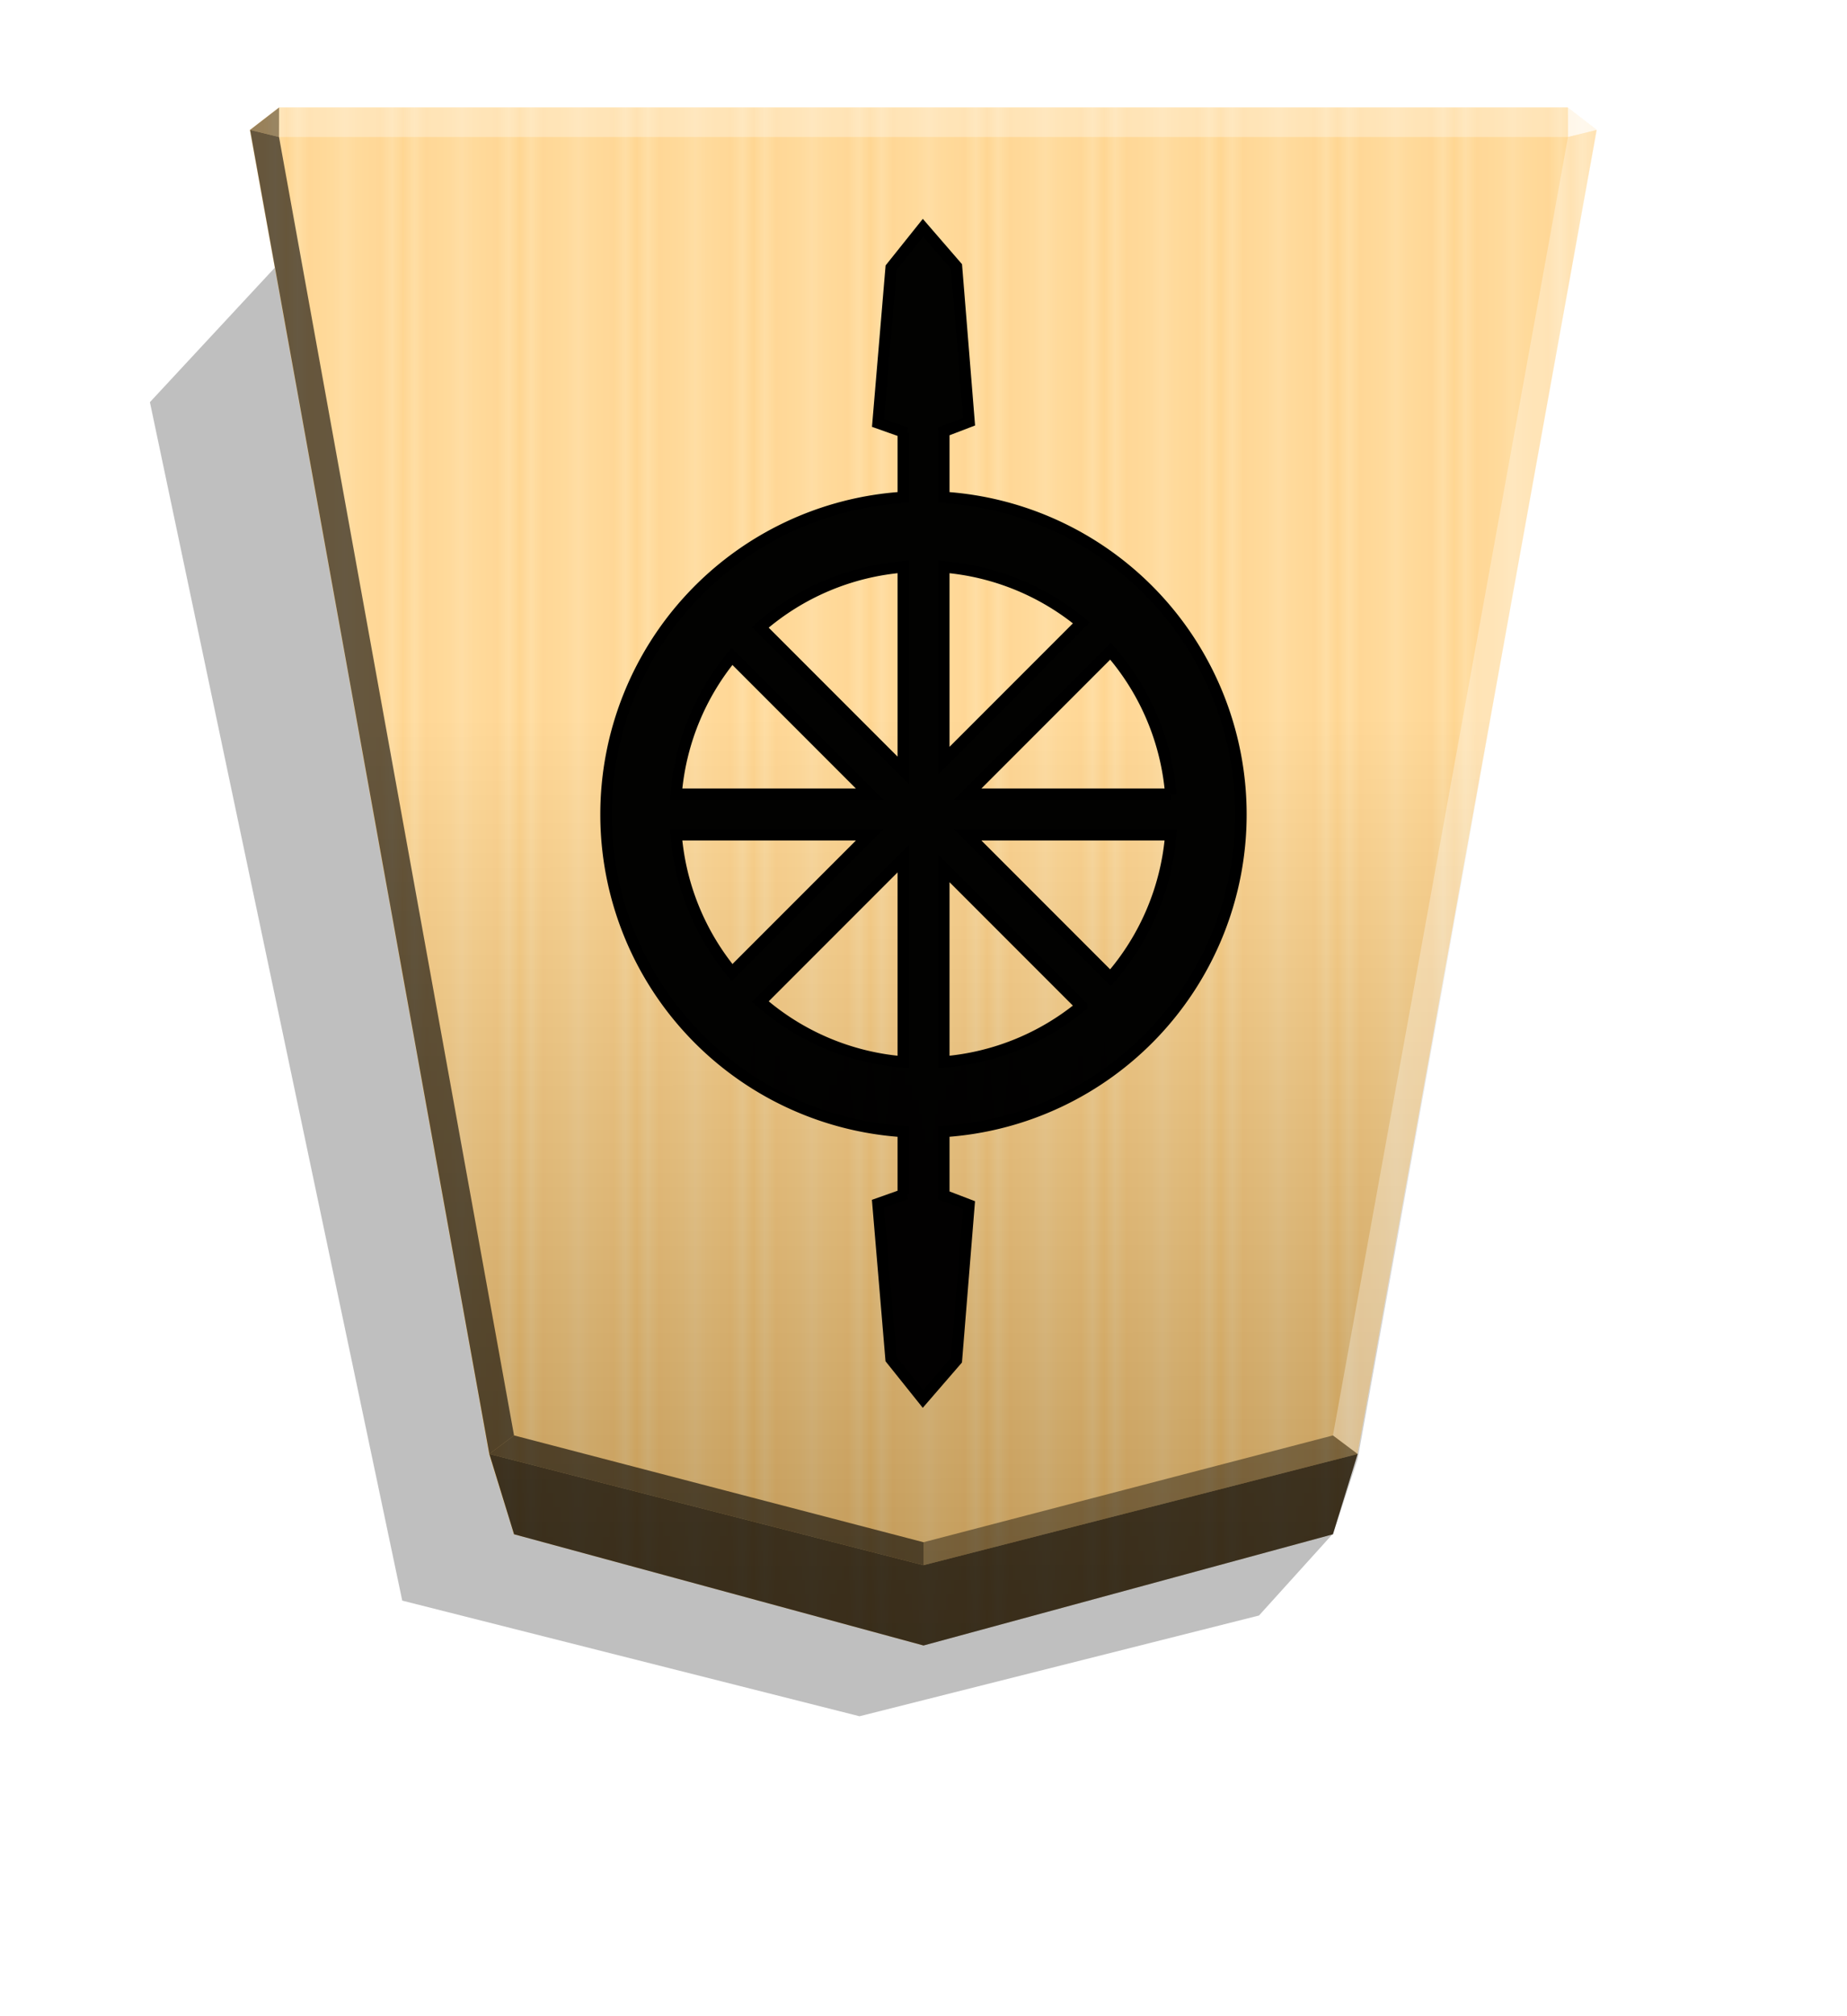 <?xml version="1.0" encoding="UTF-8" standalone="no"?>
<svg
   width="498.898"
   height="544.252"
   viewBox="0 0 1320 1440"
   version="1.1"
   id="svg48646"
   sodipodi:docname="1_REVERSECHARIOT.svg"
   inkscape:version="1.2 (dc2aedaf03, 2022-05-15)"
   xmlns:inkscape="http://www.inkscape.org/namespaces/inkscape"
   xmlns:sodipodi="http://sodipodi.sourceforge.net/DTD/sodipodi-0.dtd"
   xmlns="http://www.w3.org/2000/svg"
   xmlns:svg="http://www.w3.org/2000/svg">
  <sodipodi:namedview
     id="namedview48648"
     pagecolor="#ffffff"
     bordercolor="#666666"
     borderopacity="1.0"
     inkscape:showpageshadow="2"
     inkscape:pageopacity="0.0"
     inkscape:pagecheckerboard="0"
     inkscape:deskcolor="#d1d1d1"
     showgrid="false"
     inkscape:zoom="0.68947839"
     inkscape:cx="-217.55577"
     inkscape:cy="76.144519"
     inkscape:window-width="1941"
     inkscape:window-height="1732"
     inkscape:window-x="1720"
     inkscape:window-y="96"
     inkscape:window-maximized="0"
     inkscape:current-layer="svg48646" />
  <style
     id="style48561"><![CDATA[.B{color-interpolation-filters:sRGB}]]></style>
  <defs
     id="defs48604">
    <linearGradient
       id="A"
       x1="-1430.769"
       y1="-77.47"
       x2="-1409.955"
       y2="-77.47"
       spreadMethod="reflect"
       gradientUnits="userSpaceOnUse">
      <stop
         offset="0"
         stop-color="#ffd285"
         id="stop48563" />
      <stop
         offset=".232"
         stop-color="#ffcd79"
         id="stop48565" />
      <stop
         offset=".616"
         stop-color="#ffca73"
         id="stop48567" />
      <stop
         offset=".808"
         stop-color="#ffd386"
         id="stop48569" />
      <stop
         offset="1"
         stop-color="#ffc86e"
         id="stop48571" />
    </linearGradient>
    <filter
       id="B"
       x="-0.014"
       y="-0.011"
       width="1.028"
       height="1.023"
       class="B">
      <feGaussianBlur
         stdDeviation="2.441"
         id="feGaussianBlur48574" />
    </filter>
    <linearGradient
       id="C"
       x1="660"
       y1="1175.225"
       x2="659.07"
       y2="76.797"
       gradientUnits="userSpaceOnUse">
      <stop
         offset="0"
         id="stop48577" />
      <stop
         offset=".603"
         stop-color="#fff"
         id="stop48579" />
    </linearGradient>
    <filter
       inkscape:label="Combined Lighting"
       inkscape:menu="Bevels"
       inkscape:menu-tooltip="Basic specular bevel to use for building textures"
       style="color-interpolation-filters:sRGB;"
       id="filter49643"
       x="-0.065"
       y="-0.033"
       width="1.131"
       height="1.065">
      <feGaussianBlur
         stdDeviation="6"
         in="SourceGraphic"
         result="result0"
         id="feGaussianBlur49625" />
      <feDiffuseLighting
         lighting-color="rgb(255,255,255)"
         diffuseConstant="1"
         surfaceScale="4"
         result="result5"
         id="feDiffuseLighting49629">
        <feDistantLight
           elevation="45"
           azimuth="235"
           id="feDistantLight49627" />
      </feDiffuseLighting>
      <feComposite
         k1="1.4"
         in2="SourceGraphic"
         in="result5"
         result="fbSourceGraphic"
         operator="arithmetic"
         id="feComposite49631" />
      <feGaussianBlur
         result="result0"
         in="fbSourceGraphic"
         stdDeviation="6"
         id="feGaussianBlur49633" />
      <feSpecularLighting
         specularExponent="25"
         specularConstant="1"
         surfaceScale="4"
         lighting-color="rgb(255,255,255)"
         result="result1"
         in="result0"
         id="feSpecularLighting49637">
        <feDistantLight
           azimuth="280"
           elevation="45"
           id="feDistantLight49635" />
      </feSpecularLighting>
      <feComposite
         k3="1"
         k2="1"
         operator="arithmetic"
         in="fbSourceGraphic"
         in2="result1"
         result="result4"
         id="feComposite49639" />
      <feComposite
         operator="in"
         result="result2"
         in2="SourceGraphic"
         in="result4"
         id="feComposite49641" />
    </filter>
    <filter
       inkscape:label="Combined Lighting"
       inkscape:menu="Bevels"
       inkscape:menu-tooltip="Basic specular bevel to use for building textures"
       style="color-interpolation-filters:sRGB"
       id="filter937"
       x="-0.072"
       y="-0.042"
       width="1.145"
       height="1.084">
      <feGaussianBlur
         stdDeviation="6"
         in="SourceGraphic"
         result="result0"
         id="feGaussianBlur919" />
      <feDiffuseLighting
         lighting-color="#ffffff"
         diffuseConstant="1"
         surfaceScale="4"
         result="result5"
         id="feDiffuseLighting923">
        <feDistantLight
           elevation="45"
           azimuth="235"
           id="feDistantLight921" />
      </feDiffuseLighting>
      <feComposite
         k1="1.4"
         in2="SourceGraphic"
         in="result5"
         result="fbSourceGraphic"
         operator="arithmetic"
         id="feComposite925"
         k2="0"
         k3="0"
         k4="0" />
      <feGaussianBlur
         result="result0"
         in="fbSourceGraphic"
         stdDeviation="6"
         id="feGaussianBlur927" />
      <feSpecularLighting
         specularExponent="25"
         specularConstant="1"
         surfaceScale="4"
         lighting-color="#ffffff"
         result="result1"
         in="result0"
         id="feSpecularLighting931">
        <feDistantLight
           azimuth="280"
           elevation="45"
           id="feDistantLight929" />
      </feSpecularLighting>
      <feComposite
         k3="1"
         k2="1"
         operator="arithmetic"
         in="fbSourceGraphic"
         in2="result1"
         result="result4"
         id="feComposite933"
         k1="0"
         k4="0" />
      <feComposite
         operator="in"
         result="result2"
         in2="SourceGraphic"
         in="result4"
         id="feComposite935" />
    </filter>
    <linearGradient
       id="B-6"
       x1="-899.903"
       y1="-319.311"
       x2="-899.906"
       y2="125.211"
       gradientUnits="userSpaceOnUse"
       gradientTransform="matrix(-2.005,0,0,-2.005,-2297.673,448.778)">
      <stop
         offset=".598"
         stop-color="#fff"
         id="stop13123" />
      <stop
         offset="1"
         id="stop13125" />
    </linearGradient>
    <filter
       id="C-9"
       x="-0.012"
       y="-0.011"
       width="1.024"
       height="1.023"
       class="B">
      <feGaussianBlur
         stdDeviation="2.441"
         id="feGaussianBlur13128" />
    </filter>
    <filter
       inkscape:label="Combined Lighting"
       inkscape:menu="Bevels"
       inkscape:menu-tooltip="Basic specular bevel to use for building textures"
       style="color-interpolation-filters:sRGB;"
       id="filter50879"
       x="-0.072"
       y="-0.042"
       width="1.145"
       height="1.084">
      <feGaussianBlur
         stdDeviation="6"
         in="SourceGraphic"
         result="result0"
         id="feGaussianBlur50861" />
      <feDiffuseLighting
         lighting-color="rgb(255,255,255)"
         diffuseConstant="1"
         surfaceScale="4"
         result="result5"
         id="feDiffuseLighting50865">
        <feDistantLight
           elevation="45"
           azimuth="235"
           id="feDistantLight50863" />
      </feDiffuseLighting>
      <feComposite
         k1="1.4"
         in2="SourceGraphic"
         in="result5"
         result="fbSourceGraphic"
         operator="arithmetic"
         id="feComposite50867" />
      <feGaussianBlur
         result="result0"
         in="fbSourceGraphic"
         stdDeviation="6"
         id="feGaussianBlur50869" />
      <feSpecularLighting
         specularExponent="25"
         specularConstant="1"
         surfaceScale="4"
         lighting-color="rgb(255,255,255)"
         result="result1"
         in="result0"
         id="feSpecularLighting50873">
        <feDistantLight
           azimuth="280"
           elevation="45"
           id="feDistantLight50871" />
      </feSpecularLighting>
      <feComposite
         k3="1"
         k2="1"
         operator="arithmetic"
         in="fbSourceGraphic"
         in2="result1"
         result="result4"
         id="feComposite50875" />
      <feComposite
         operator="in"
         result="result2"
         in2="SourceGraphic"
         in="result4"
         id="feComposite50877" />
    </filter>
  </defs>
  <path
     style="mix-blend-mode:multiply"
     d="M-2651.547 193.989l26.181 28.949 142.394 35.891 162.994-41.193 89.945-426.908-45.894-49.39z"
     transform="matrix(-2.005 0 0 2.005 -4364.078 706.823)"
     opacity=".5"
     filter="url(#B)"
     id="path48606" />
  <path
     d="M-1220.685-320.026l-145.941 39.619-8.809 28.459-85.278 471.754 10.349 7.986h459.359l10.348-7.986-85.278-471.754-8.809-28.459z"
     fill="url(#A)"
     transform="matrix(-2.005 0 0 -2.005 -1787.639 533.542)"
     id="path48608" />
  <path
     d="M660 1175.225l292.626-79.44 17.663-53.693 171-949.289-20.751-16.013-921.111.006-20.751 16.013 171.035 945.627 17.663 57.348z"
     opacity=".25"
     fill="url(#C)"
     style="mix-blend-mode:overlay"
     id="path48610" />
  <path
     d="M199.418 97.854l.043-21.064-20.75 16.013 20.707 5.052zm770.876 940.595l-17.664-13.248L660 1101.487v16.402z"
     opacity=".4"
     id="path48612" />
  <path
     d="M349.706 1038.449l17.664-13.248L660 1101.487v16.402z"
     opacity=".6"
     id="path48614" />
  <path
     d="M349.706 1038.449l17.664-13.248L199.418 97.854l-20.707-5.052z"
     opacity=".6"
     id="path48616" />
  <g
     fill="#fff"
     id="g48624">
    <path
       d="M970.294 1038.449l-17.664-13.248 167.951-927.347 20.707-5.052z"
       opacity=".3"
       id="path48618" />
    <path
       d="M1120.582 97.854l-.043-21.064 20.75 16.013-20.707 5.052z"
       opacity=".8"
       id="path48620" />
    <path
       d="M1120.582 97.854H199.418l.043-21.064h921.077l.043 21.064z"
       opacity=".3"
       id="path48622" />
  </g>
  <path
     d="M367.369 1095.797l-17.663-57.348L660 1117.89l310.294-79.441-17.663 57.348L660 1175.238l-292.63-79.441z"
     opacity=".7"
     id="path48626" />
  <path
     id="path620"
     style="fill:#000000;fill-opacity:0.992;stroke:#000000;stroke-width:8.159;stroke-linecap:butt;stroke-linejoin:miter;stroke-miterlimit:4;stroke-dasharray:none;stroke-opacity:1;filter:url(#filter50879)"
     d="m 659.598,999.112 23.925,-27.649 8.989,-110.822 -20.919,-8.01 h 2.936 V 808.096 A 226.874,226.874 0 0 0 886.863,581.687 226.874,226.874 0 0 0 674.528,355.278 v -46.11 h -2.881 l 20.903,-8.004 -8.983,-110.817 -23.93,-27.654 -22.761,28.458 -9.367,110.918 20.037,7.098 h -2.018 v 46.099 A 226.874,226.874 0 0 0 433.102,581.686 226.874,226.874 0 0 0 645.527,808.106 v 44.523 h 1.991 l -20.065,7.106 9.365,110.918 z M 645.53,758.505 A 177.392,177.392 0 0 1 543.376,715.399 L 645.53,613.245 Z m 28.998,-0.011 V 620.232 l 98.317,98.318 a 177.392,177.392 0 0 1 -98.317,39.945 z M 793.63,698.321 691.544,596.235 h 145.215 a 177.392,177.392 0 0 1 -43.129,102.086 z M 523.148,694.613 A 177.392,177.392 0 0 1 483.169,596.234 H 621.533 Z M 836.759,567.23 H 691.544 L 793.658,465.116 a 177.392,177.392 0 0 1 43.1,102.115 z m -215.238,0 H 483.175 a 177.392,177.392 0 0 1 39.945,-98.402 z M 645.529,550.221 543.353,448.045 a 177.392,177.392 0 0 1 102.176,-43.14 z m 28.998,-6.987 V 404.915 a 177.392,177.392 0 0 1 98.346,39.973 z" />
</svg>
